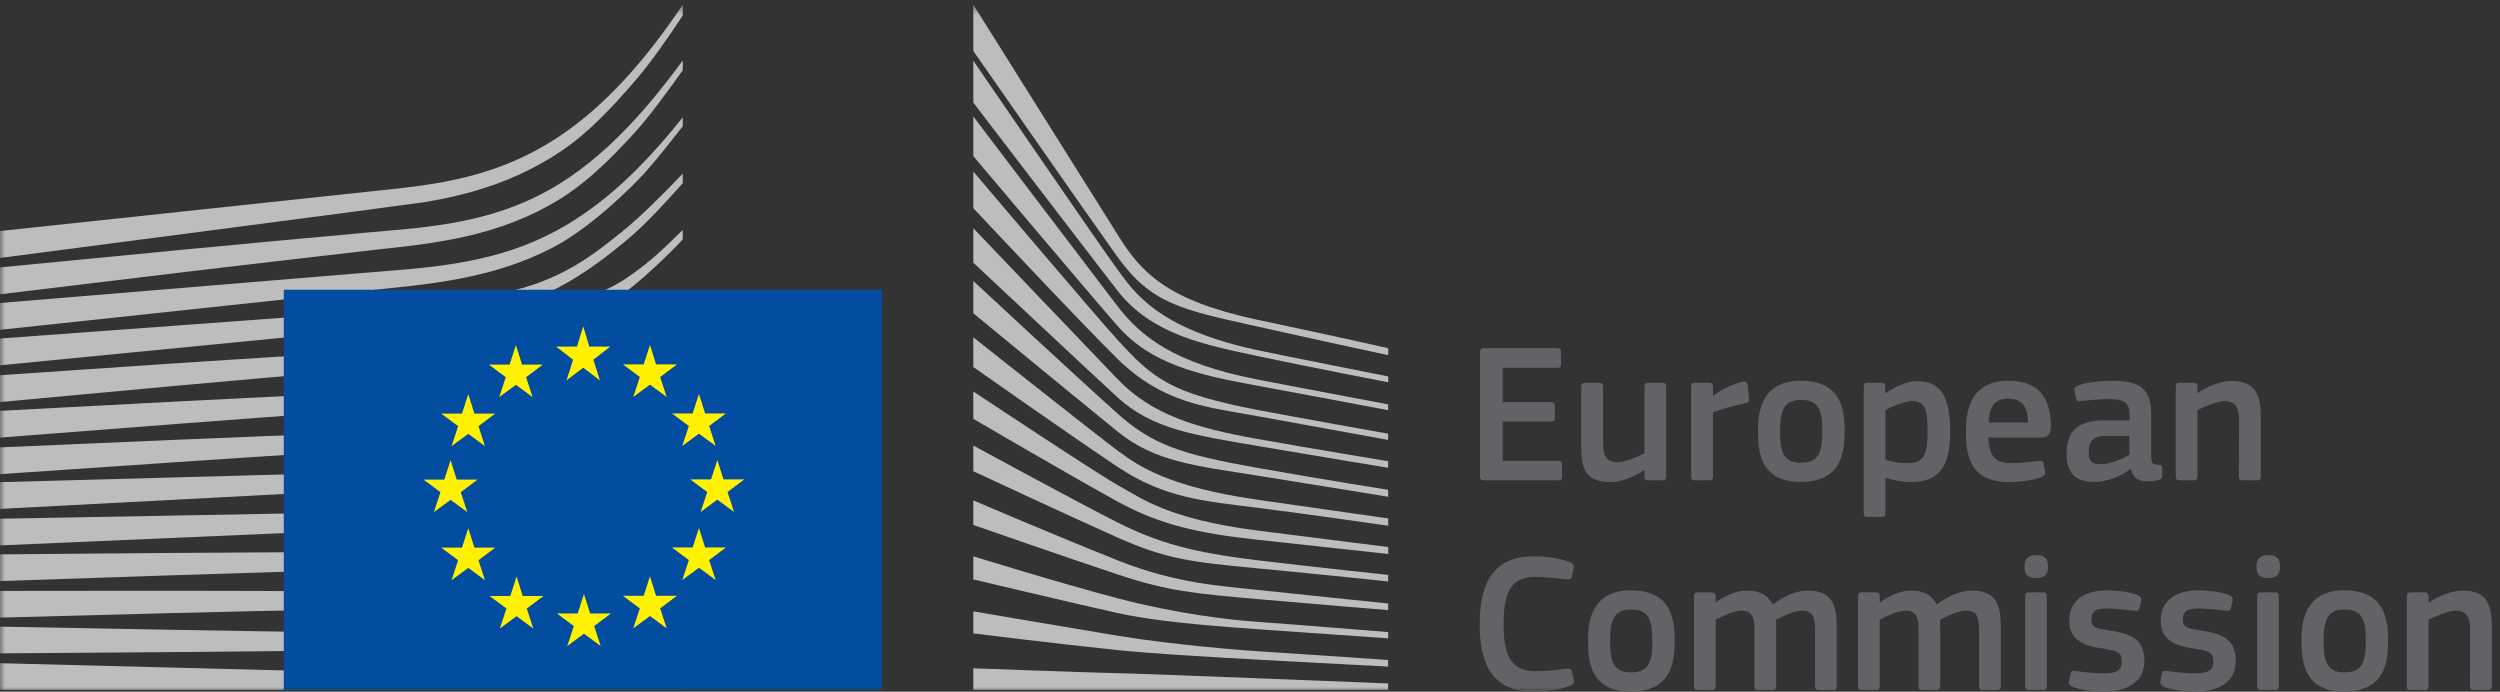 <?xml version="1.0" encoding="UTF-8" standalone="no"?>
<svg width="253px" height="70px" viewBox="0 0 253 70" version="1.1" xmlns="http://www.w3.org/2000/svg" xmlns:xlink="http://www.w3.org/1999/xlink" xmlns:sketch="http://www.bohemiancoding.com/sketch/ns">
    <rect x="0" y="0" width="253" height="70" fill="#333333" stroke="none"/>
    <!-- Generator: Sketch 3.5.2 (25235) - http://www.bohemiancoding.com/sketch -->
    <title>logo copy</title>
    <desc>Created with Sketch.</desc>
    <defs>
        <path id="path-1" d="M0,0.475 L264.896,0.475 L264.896,70 L0,70"></path>
        <path id="path-3" d="M0,0.475 L264.896,0.475 L264.896,70 L0,70 L0,0.475 Z"></path>
    </defs>
    <g id="Page-1" stroke="none" stroke-width="1" fill="none" fill-rule="evenodd" sketch:type="MSPage">
        <g id="Version-2-menu" sketch:type="MSArtboardGroup" transform="translate(-131, -108)">
            <g id="Site-header" sketch:type="MSLayerGroup" transform="translate(131, 108)">
                <g id="logo-copy">
                    <path d="M149.778,35.631 C149.778,35.369 149.9,35.228 150.181,35.228 L157.596,35.228 C157.838,35.228 157.979,35.369 157.979,35.611 L157.979,36.86 C157.979,37.102 157.878,37.223 157.576,37.223 L152.076,37.223 L152.076,40.688 L156.951,40.688 C157.214,40.688 157.354,40.809 157.354,41.051 L157.354,42.3 C157.354,42.542 157.253,42.663 156.951,42.663 L152.076,42.663 L152.076,46.632 L157.717,46.632 C157.959,46.632 158.08,46.753 158.08,47.015 L158.08,48.244 C158.08,48.505 157.979,48.607 157.697,48.607 L150.181,48.607 C149.9,48.607 149.778,48.486 149.778,48.244 L149.778,35.631 Z" id="Fill-1" fill="#626366" sketch:type="MSShapeGroup"></path>
                    <path d="M168.236,48.607 L166.806,48.607 C166.503,48.607 166.423,48.466 166.423,48.224 L166.423,47.6 L166.382,47.579 C165.596,48.123 164.226,48.788 162.997,48.788 C160.278,48.788 160.016,47.176 160.016,45.06 L160.016,39.137 C160.016,38.895 160.116,38.734 160.398,38.734 L161.869,38.734 C162.131,38.734 162.232,38.874 162.232,39.137 L162.232,44.799 C162.232,46.008 162.474,46.773 163.703,46.773 C164.569,46.773 165.899,46.129 166.423,45.867 L166.423,39.137 C166.423,38.895 166.503,38.734 166.806,38.734 L168.236,38.734 C168.518,38.734 168.619,38.874 168.619,39.137 L168.619,48.224 C168.619,48.486 168.518,48.607 168.236,48.607" id="Fill-3" fill="#626366" sketch:type="MSShapeGroup"></path>
                    <path d="M173.355,48.224 C173.355,48.466 173.255,48.607 172.972,48.607 L171.522,48.607 C171.24,48.607 171.139,48.486 171.139,48.224 L171.139,39.137 C171.139,38.875 171.24,38.734 171.522,38.734 L172.952,38.734 C173.255,38.734 173.355,38.895 173.355,39.137 L173.355,40.023 L173.395,40.064 C174,39.499 175.431,38.815 176.377,38.633 C176.639,38.573 176.821,38.633 176.861,38.976 L177.002,40.326 C177.023,40.608 177.042,40.729 176.619,40.809 C175.491,41.031 174.06,41.433 173.355,41.736 L173.355,48.224 Z" id="Fill-5" fill="#626366" sketch:type="MSShapeGroup"></path>
                    <path d="M182.242,40.467 C180.529,40.467 180.146,41.555 180.146,43.65 C180.146,45.786 180.529,46.834 182.222,46.834 C184.055,46.834 184.418,45.806 184.418,43.65 C184.418,41.515 184.076,40.467 182.242,40.467 M182.222,48.768 C178.172,48.768 177.91,45.806 177.91,43.509 C177.91,41.615 178.333,38.533 182.222,38.533 C186.13,38.533 186.675,41.132 186.675,43.509 C186.675,45.806 186.392,48.768 182.222,48.768" id="Fill-7" fill="#626366" sketch:type="MSShapeGroup"></path>
                    <path d="M193.506,40.587 C192.68,40.587 191.411,41.172 190.806,41.494 L190.806,46.532 C191.713,46.793 192.438,46.874 193.123,46.874 C194.574,46.874 195.078,46.129 195.078,43.589 C195.078,41.031 194.574,40.587 193.506,40.587 M193.345,48.788 C192.68,48.788 191.753,48.667 190.826,48.345 L190.806,48.365 L190.806,51.911 C190.806,52.133 190.746,52.314 190.424,52.314 L188.993,52.314 C188.671,52.314 188.61,52.173 188.61,51.911 L188.61,39.137 C188.61,38.874 188.711,38.734 188.993,38.734 L190.424,38.734 C190.705,38.734 190.786,38.895 190.786,39.137 L190.786,39.741 L190.847,39.781 C191.572,39.278 192.861,38.573 194.03,38.573 C196.67,38.573 197.354,40.567 197.354,43.61 C197.354,46.894 196.528,48.788 193.345,48.788" id="Fill-9" fill="#626366" sketch:type="MSShapeGroup"></path>
                    <path d="M201.245,42.763 L205.234,42.763 C205.234,41.535 204.912,40.345 203.24,40.345 C201.748,40.345 201.345,41.252 201.245,42.763 L201.245,42.763 Z M201.224,44.275 C201.285,46.31 202.01,46.874 203.662,46.874 C204.388,46.874 205.516,46.733 206.282,46.652 C206.645,46.612 206.765,46.612 206.826,46.995 L206.947,47.659 C207.007,47.962 206.967,48.123 206.604,48.284 C205.818,48.587 204.347,48.788 203.36,48.788 C199.512,48.788 198.948,46.33 198.948,43.711 C198.948,41.756 199.31,38.533 203.24,38.533 C206.846,38.533 207.49,40.87 207.551,43.046 C207.572,43.771 207.37,44.275 206.564,44.275 L201.224,44.275 Z" id="Fill-11" fill="#626366" sketch:type="MSShapeGroup"></path>
                    <path d="M215.491,44.114 L213.033,44.114 C212.026,44.114 211.381,44.476 211.381,45.806 C211.381,46.692 211.683,46.975 212.63,46.975 C213.496,46.975 214.726,46.471 215.491,46.027 L215.491,44.114 Z M215.612,47.458 C214.605,48.224 213.254,48.768 211.904,48.768 C209.769,48.768 209.144,47.599 209.144,45.907 C209.124,43.549 210.393,42.542 212.932,42.542 L215.511,42.542 L215.511,42.018 C215.511,40.809 215.068,40.386 213.416,40.386 C212.751,40.386 211.482,40.487 210.676,40.567 C210.273,40.628 210.172,40.608 210.112,40.326 L209.93,39.58 C209.89,39.318 209.95,39.157 210.393,38.975 C211.26,38.673 212.851,38.533 213.799,38.533 C217.284,38.533 217.707,39.963 217.707,42.22 L217.707,46.109 C217.707,46.934 217.808,46.954 218.433,47.035 C218.735,47.055 218.816,47.116 218.816,47.337 L218.816,48.184 C218.816,48.405 218.675,48.546 218.332,48.607 C218.01,48.667 217.687,48.708 217.385,48.708 C216.438,48.708 215.854,48.425 215.653,47.478 L215.612,47.458 Z" id="Fill-13" fill="#626366" sketch:type="MSShapeGroup"></path>
                    <path d="M228.408,48.607 L226.957,48.607 C226.695,48.607 226.574,48.486 226.574,48.224 L226.594,42.562 C226.594,41.373 226.312,40.587 225.144,40.587 C224.337,40.587 222.927,41.232 222.383,41.494 L222.383,48.224 C222.383,48.466 222.283,48.607 222,48.607 L220.57,48.607 C220.288,48.607 220.187,48.486 220.187,48.224 L220.187,39.137 C220.187,38.874 220.288,38.734 220.57,38.734 L222,38.734 C222.283,38.734 222.383,38.874 222.383,39.137 L222.383,39.741 C222.403,39.741 222.424,39.761 222.444,39.761 C223.189,39.238 224.599,38.553 225.829,38.553 C228.549,38.553 228.79,40.346 228.79,42.381 L228.79,48.224 C228.79,48.466 228.71,48.607 228.408,48.607" id="Fill-15" fill="#626366" sketch:type="MSShapeGroup"></path>
                    <g id="Group-19">
                        <mask id="mask-2" sketch:name="Clip 18" fill="white">
                            <use xlink:href="#path-1"></use>
                        </mask>
                        <g id="Clip-18"></g>
                        <path d="M155.186,56.299 C156.173,56.299 157.805,56.44 158.873,56.884 C159.195,57.025 159.316,57.186 159.256,57.508 L159.075,58.334 C159.014,58.576 158.913,58.676 158.551,58.636 C157.564,58.516 156.355,58.374 155.307,58.374 C152.567,58.374 152.164,60.591 152.164,63.21 C152.164,65.849 152.667,67.925 155.307,67.925 C156.476,67.925 157.463,67.804 158.551,67.663 C158.934,67.622 159.014,67.723 159.095,67.985 L159.256,68.751 C159.337,69.073 159.236,69.255 158.913,69.396 C157.926,69.819 156.173,70 155.186,70 C150.693,70 149.746,66.676 149.746,63.25 C149.746,59.805 150.592,56.299 155.186,56.299" id="Fill-17" fill="#626366" sketch:type="MSShapeGroup" mask="url(#mask-2)"></path>
                    </g>
                    <path d="M165.04,61.679 C163.328,61.679 162.945,62.767 162.945,64.862 C162.945,66.998 163.328,68.046 165.02,68.046 C166.854,68.046 167.216,67.018 167.216,64.862 C167.216,62.727 166.874,61.679 165.04,61.679 M165.02,69.98 C160.97,69.98 160.708,67.018 160.708,64.721 C160.708,62.827 161.132,59.745 165.02,59.745 C168.929,59.745 169.473,62.344 169.473,64.721 C169.473,67.018 169.191,69.98 165.02,69.98" id="Fill-20" fill="#626366" sketch:type="MSShapeGroup"></path>
                    <path d="M185.513,69.819 L184.062,69.819 C183.78,69.819 183.679,69.698 183.679,69.436 L183.679,63.713 C183.679,62.223 183.317,61.8 182.309,61.8 C181.564,61.8 180.354,62.384 179.73,62.706 C179.73,62.908 179.751,63.27 179.751,63.734 L179.751,69.436 C179.751,69.678 179.67,69.819 179.367,69.819 L177.897,69.819 C177.635,69.819 177.554,69.698 177.554,69.436 L177.554,63.613 C177.554,62.384 177.232,61.8 176.224,61.8 C175.519,61.8 174.391,62.303 173.625,62.706 L173.625,69.436 C173.625,69.678 173.525,69.819 173.242,69.819 L171.792,69.819 C171.53,69.819 171.429,69.698 171.429,69.436 L171.429,60.349 C171.429,60.087 171.53,59.946 171.792,59.946 L173.222,59.946 C173.525,59.946 173.625,60.107 173.625,60.349 L173.625,60.933 L173.645,60.953 C174.431,60.41 175.539,59.805 176.647,59.765 C177.816,59.765 178.784,60.007 179.408,61.175 C180.415,60.43 181.665,59.765 182.954,59.765 C185.613,59.765 185.876,61.498 185.876,63.512 L185.876,69.436 C185.876,69.678 185.795,69.819 185.513,69.819" id="Fill-22" fill="#626366" sketch:type="MSShapeGroup"></path>
                    <path d="M202.118,69.819 L200.667,69.819 C200.385,69.819 200.284,69.698 200.284,69.436 L200.284,63.713 C200.284,62.223 199.921,61.8 198.914,61.8 C198.169,61.8 196.959,62.384 196.335,62.706 C196.335,62.908 196.355,63.27 196.355,63.734 L196.355,69.436 C196.355,69.678 196.275,69.819 195.972,69.819 L194.501,69.819 C194.239,69.819 194.159,69.698 194.159,69.436 L194.159,63.613 C194.159,62.384 193.836,61.8 192.829,61.8 C192.124,61.8 190.995,62.303 190.23,62.706 L190.23,69.436 C190.23,69.678 190.129,69.819 189.847,69.819 L188.396,69.819 C188.135,69.819 188.033,69.698 188.033,69.436 L188.033,60.349 C188.033,60.087 188.135,59.946 188.396,59.946 L189.827,59.946 C190.129,59.946 190.23,60.107 190.23,60.349 L190.23,60.933 L190.25,60.953 C191.036,60.41 192.144,59.805 193.252,59.765 C194.42,59.765 195.388,60.007 196.012,61.175 C197.02,60.43 198.269,59.765 199.558,59.765 C202.218,59.765 202.48,61.498 202.48,63.512 L202.48,69.436 C202.48,69.678 202.399,69.819 202.118,69.819" id="Fill-24" fill="#626366" sketch:type="MSShapeGroup"></path>
                    <path d="M207.136,69.436 C207.136,69.658 207.056,69.819 206.774,69.819 L205.343,69.819 C205.061,69.819 204.94,69.698 204.94,69.436 L204.94,60.329 C204.94,60.047 205.061,59.946 205.343,59.946 L206.774,59.946 C207.056,59.946 207.136,60.107 207.136,60.329 L207.136,69.436 Z M206.068,58.495 C205.021,58.495 204.88,57.911 204.88,57.327 C204.88,56.682 205.102,56.178 206.068,56.178 C207.056,56.178 207.257,56.641 207.257,57.327 C207.257,57.951 207.076,58.495 206.068,58.495 L206.068,58.495 Z" id="Fill-26" fill="#626366" sketch:type="MSShapeGroup"></path>
                    <path d="M212.94,69.98 C211.933,69.98 210.583,69.839 209.817,69.537 C209.414,69.375 209.333,69.194 209.394,68.872 L209.535,68.207 C209.595,67.885 209.736,67.864 210.059,67.905 C210.945,68.045 212.235,68.147 212.92,68.147 C214.21,68.147 214.733,67.803 214.733,66.998 C214.733,66.071 214.391,65.869 213.122,65.688 C211.147,65.407 209.414,64.983 209.414,62.787 C209.414,60.792 210.945,59.744 213.202,59.744 C214.028,59.744 215.418,59.865 216.265,60.188 C216.607,60.329 216.748,60.49 216.687,60.792 L216.527,61.518 C216.466,61.799 216.345,61.84 215.982,61.799 C215.116,61.699 213.988,61.578 213.242,61.578 C211.953,61.578 211.651,61.941 211.651,62.706 C211.651,63.492 212.134,63.593 213.363,63.794 C215.277,64.077 217.01,64.459 217.01,66.857 C217.01,69.215 215.015,69.98 212.94,69.98" id="Fill-28" fill="#626366" sketch:type="MSShapeGroup"></path>
                    <path d="M222.19,69.98 C221.182,69.98 219.833,69.839 219.066,69.537 C218.664,69.375 218.583,69.194 218.644,68.872 L218.784,68.207 C218.845,67.885 218.986,67.864 219.308,67.905 C220.195,68.045 221.485,68.147 222.17,68.147 C223.46,68.147 223.983,67.803 223.983,66.998 C223.983,66.071 223.64,65.869 222.371,65.688 C220.396,65.407 218.664,64.983 218.664,62.787 C218.664,60.792 220.195,59.744 222.451,59.744 C223.278,59.744 224.668,59.865 225.514,60.188 C225.857,60.329 225.998,60.49 225.937,60.792 L225.776,61.518 C225.715,61.799 225.595,61.84 225.232,61.799 C224.366,61.699 223.238,61.578 222.492,61.578 C221.203,61.578 220.9,61.941 220.9,62.706 C220.9,63.492 221.383,63.593 222.613,63.794 C224.527,64.077 226.26,64.459 226.26,66.857 C226.26,69.215 224.265,69.98 222.19,69.98" id="Fill-30" fill="#626366" sketch:type="MSShapeGroup"></path>
                    <path d="M230.613,69.436 C230.613,69.658 230.533,69.819 230.25,69.819 L228.82,69.819 C228.538,69.819 228.417,69.698 228.417,69.436 L228.417,60.329 C228.417,60.047 228.538,59.946 228.82,59.946 L230.25,59.946 C230.533,59.946 230.613,60.107 230.613,60.329 L230.613,69.436 Z M229.545,58.495 C228.498,58.495 228.357,57.911 228.357,57.327 C228.357,56.682 228.578,56.178 229.545,56.178 C230.533,56.178 230.734,56.641 230.734,57.327 C230.734,57.951 230.553,58.495 229.545,58.495 L229.545,58.495 Z" id="Fill-32" fill="#626366" sketch:type="MSShapeGroup"></path>
                    <path d="M237.243,61.679 C235.531,61.679 235.147,62.767 235.147,64.862 C235.147,66.998 235.531,68.046 237.223,68.046 C239.056,68.046 239.419,67.018 239.419,64.862 C239.419,62.727 239.076,61.679 237.243,61.679 M237.223,69.98 C233.173,69.98 232.911,67.018 232.911,64.721 C232.911,62.827 233.334,59.745 237.223,59.745 C241.132,59.745 241.675,62.344 241.675,64.721 C241.675,67.018 241.393,69.98 237.223,69.98" id="Fill-34" fill="#626366" sketch:type="MSShapeGroup"></path>
                    <path d="M251.792,69.819 L250.341,69.819 C250.079,69.819 249.958,69.698 249.958,69.436 L249.979,63.774 C249.979,62.585 249.696,61.8 248.528,61.8 C247.722,61.8 246.311,62.444 245.767,62.706 L245.767,69.436 C245.767,69.678 245.667,69.819 245.385,69.819 L243.954,69.819 C243.672,69.819 243.571,69.698 243.571,69.436 L243.571,60.349 C243.571,60.087 243.672,59.946 243.954,59.946 L245.385,59.946 C245.667,59.946 245.767,60.087 245.767,60.349 L245.767,60.953 C245.788,60.953 245.808,60.973 245.828,60.973 C246.573,60.45 247.984,59.765 249.213,59.765 C251.933,59.765 252.175,61.558 252.175,63.593 L252.175,69.436 C252.175,69.678 252.094,69.819 251.792,69.819" id="Fill-36" fill="#626366" sketch:type="MSShapeGroup"></path>
                    <g id="Group-20">
                        <mask id="mask-4" sketch:name="Clip 39 Copy" fill="white">
                            <use xlink:href="#path-3"></use>
                        </mask>
                        <g id="Clip-39-Copy"></g>
                        <g id="Group-18-Copy" mask="url(#mask-4)" sketch:type="MSShapeGroup">
                            <path d="M0,26.104 C0,26.104 41.634,20.676 42.81,20.481 C44.611,20.186 46.212,19.839 47.704,19.423 C51.072,18.493 54.172,17.075 56.916,15.206 C59.547,13.428 61.994,10.841 64.42,8.003 C65.963,6.198 67.583,3.844 69.094,1.571 L69.094,0.475 C67.301,3.15 65.535,5.454 63.719,7.488 C61.312,10.188 58.786,12.397 56.212,14.054 C53.556,15.778 50.566,17.065 47.325,17.88 C45.872,18.248 44.317,18.547 42.569,18.792 C41.416,18.956 40.228,19.081 39.08,19.203 C38.621,19.252 0,23.38 0,23.38 L0,26.104 Z" id="Fill-40" fill="#BBBDBF"></path>
                            <path d="M55.833,19.069 C53.227,20.58 50.217,21.685 46.887,22.354 C45.465,22.644 43.915,22.879 42.147,23.073 C41.109,23.186 40.063,23.278 39.016,23.369 C38.451,23.418 37.886,23.467 37.323,23.52 C24.564,24.672 11.871,25.899 0,27.06 L0,29.781 C11.964,28.327 24.746,26.787 37.5,25.333 C38.067,25.266 38.635,25.202 39.203,25.14 C40.247,25.024 41.294,24.908 42.343,24.769 C44.158,24.525 45.746,24.246 47.197,23.914 C50.656,23.134 53.781,21.904 56.482,20.257 C59.165,18.634 61.537,16.361 64.087,13.582 C65.675,11.852 67.441,9.411 69.094,7.117 L69.094,6.119 C67.147,8.781 65.299,11.017 63.47,12.924 C60.981,15.523 58.411,17.59 55.833,19.069" id="Fill-41" fill="#BBBDBF"></path>
                            <path d="M63.119,18.403 C60.578,20.75 57.927,22.597 55.235,23.892 C52.603,25.171 49.659,26.068 46.231,26.636 C44.817,26.872 43.279,27.065 41.532,27.225 L-5.3030303e-05,30.662 L-5.3030303e-05,33.378 L36.919,29.43 L41.696,28.924 C43.494,28.715 45.064,28.48 46.492,28.206 C50.042,27.531 53.088,26.522 55.8,25.123 C58.574,23.709 61.345,21.358 63.921,18.868 C65.65,17.199 67.315,15.043 69.094,12.781 L69.094,11.876 C67.039,14.45 65.077,16.595 63.119,18.403" id="Fill-42" fill="#BBBDBF"></path>
                            <path d="M53.076,32.504 C50.658,33.867 48.85,34.653 45.397,35.016 C43.31,35.242 41.165,35.35 39.09,35.454 C38.086,35.505 37.081,35.555 36.077,35.618 C29.803,35.98 23.641,36.381 17.355,36.793 L0,37.971 L0,40.686 L17.528,39.066 C23.192,38.554 29.774,37.963 36.2,37.435 L40.87,37.071 C42.694,36.93 44.189,36.78 45.574,36.598 C49.127,36.136 52.162,35.413 54.852,34.389 C57.748,33.297 60.478,31.603 63.213,29.611 C65.678,27.816 69.09,24.275 69.094,24.228 L69.094,23.269 C66.863,25.462 65.579,26.693 63.138,28.315 C60.219,30.252 55.243,31.283 53.076,32.504" id="Fill-43" fill="#BBBDBF"></path>
                            <path d="M53.959,37.665 C51.338,38.439 48.389,38.963 44.943,39.267 C43.547,39.388 42.041,39.482 40.338,39.551 L35.692,39.756 C24.149,40.296 12.662,40.901 0,41.576 L0,44.285 C12.095,43.341 23.949,42.423 35.797,41.574 L40.429,41.255 C42.217,41.137 43.699,41.008 45.094,40.85 C48.627,40.452 51.65,39.837 54.331,38.972 C57.304,38.023 60.202,36.648 62.944,34.884 C64.968,33.585 66.993,32.036 69.095,30.188 L69.095,30.141 C66.779,32.132 64.573,32.574 62.373,33.912 C59.681,35.556 56.85,36.819 53.959,37.665" id="Fill-44" fill="#BBBDBF"></path>
                            <path d="M53.53,42.164 C50.891,42.786 48.032,43.185 44.529,43.422 C43.178,43.513 41.726,43.582 39.958,43.637 L35.357,43.802 C23.764,44.243 12.01,44.751 -5.3030303e-05,45.276 L-5.3030303e-05,47.984 C11.933,47.163 23.639,46.365 35.448,45.621 L40.038,45.343 C41.838,45.24 43.304,45.134 44.652,45.011 C48.219,44.679 51.138,44.196 53.837,43.491 C56.865,42.705 59.808,41.553 62.586,40.067 C64.734,38.92 66.875,37.541 69.094,35.88 L69.094,34.722 C66.696,36.469 64.395,37.891 62.091,39.052 C59.364,40.428 56.485,41.474 53.53,42.164" id="Fill-45" fill="#BBBDBF"></path>
                            <path d="M53.137,46.575 C50.489,47.064 47.637,47.376 44.161,47.557 C42.854,47.624 41.455,47.673 39.624,47.715 L-0,48.797 L-0,51.501 L35.137,49.653 L39.689,49.42 C41.465,49.336 42.918,49.25 44.262,49.145 C47.786,48.874 50.685,48.483 53.384,47.914 C56.449,47.273 59.423,46.337 62.225,45.134 C64.48,44.17 66.741,42.994 69.094,41.564 L69.094,40.477 C66.579,41.952 64.188,43.135 61.814,44.081 C59.052,45.187 56.132,46.026 53.137,46.575" id="Fill-46" fill="#BBBDBF"></path>
                            <path d="M52.826,51.005 C47.964,51.658 42.959,51.734 38.118,51.807 C37.009,51.822 35.899,51.84 34.791,51.862 L0,52.495 L0,55.195 L34.851,53.682 C35.956,53.632 37.062,53.587 38.17,53.542 C43.045,53.346 48.086,53.144 53.013,52.355 C56.133,51.859 59.135,51.126 61.936,50.178 C64.256,49.394 66.66,48.382 69.094,47.184 L69.094,46.147 C66.536,47.349 64.019,48.346 61.603,49.094 C58.835,49.955 55.882,50.599 52.826,51.005" id="Fill-47" fill="#BBBDBF"></path>
                            <path d="M52.55,55.463 C47.994,55.842 43.332,55.843 38.823,55.843 C37.42,55.843 36.017,55.843 34.615,55.854 C23.089,55.905 11.655,56.001 0,56.102 L0,58.804 C11.1,58.424 22.877,58.027 34.654,57.675 C36.052,57.629 37.45,57.593 38.85,57.556 C43.384,57.441 48.072,57.321 52.674,56.82 C55.889,56.472 58.814,55.963 61.618,55.264 C64.062,54.659 66.573,53.851 69.094,52.881 L69.094,51.889 C66.492,52.83 63.897,53.598 61.372,54.158 C58.596,54.775 55.71,55.202 52.55,55.463" id="Fill-48" fill="#BBBDBF"></path>
                            <path d="M52.374,59.857 C50.476,59.933 48.42,59.969 46.089,59.969 C45.208,59.969 44.328,59.964 43.449,59.956 L34.482,59.846 C28.363,59.801 22.268,59.79 16.549,59.785 L0,59.801 L0,62.502 L16.589,62.064 C22.287,61.923 28.4,61.777 34.499,61.666 L43.458,61.547 C45.916,61.507 49.16,61.435 52.445,61.217 C55.664,61.007 58.594,60.684 61.402,60.232 C63.929,59.825 66.511,59.276 69.094,58.613 L69.094,57.655 C66.44,58.272 63.803,58.763 61.244,59.109 C58.452,59.486 55.55,59.73 52.374,59.857" id="Fill-49" fill="#BBBDBF"></path>
                            <path d="M43.345,64.104 L34.408,64.008 C23.008,63.846 11.618,63.636 -0,63.417 L-0,66.12 C11.09,66.045 22.836,65.96 34.417,65.829 L43.357,65.695 C46.371,65.643 49.321,65.588 52.305,65.488 C58.448,65.289 63.951,64.854 69.094,64.168 L69.094,63.229 C63.932,63.788 58.42,64.083 52.273,64.124 C49.299,64.151 46.322,64.129 43.345,64.104" id="Fill-50" fill="#BBBDBF"></path>
                            <path d="M69.094,68.881 L0,67.116 L0,69.816 L69.094,69.816 L69.094,68.881 Z" id="Fill-51" fill="#BBBDBF"></path>
                            <path d="M62.873,23.506 C60.248,25.63 58.22,27.14 55.008,28.426 C52.211,29.546 49.206,30.005 45.773,30.476 C43.564,30.788 41.255,31.25 39.049,31.397 C38.143,31.459 37.235,31.519 36.331,31.591 L5.3030303e-05,34.259 L5.3030303e-05,36.97 L36.477,33.406 L41.206,32.959 C42.961,32.792 44.518,32.597 45.967,32.362 C49.502,31.79 52.548,30.917 55.278,29.692 C58.111,28.433 60.977,26.371 63.641,24.113 C65.454,22.579 67.197,20.649 69.094,18.542 L69.094,17.57 C66.799,19.96 64.897,21.871 62.873,23.506" id="Fill-52" fill="#BBBDBF"></path>
                            <path d="M98.499,0.475 C98.499,0.475 110.934,20.28 113.207,23.912 C115.481,27.542 118.08,30.415 127.28,32.366 C136.48,34.317 140.486,35.239 140.486,35.239 L140.486,35.943 C140.486,35.943 134.64,34.696 127.117,33.016 C119.595,31.336 116.52,30.771 113.091,26 C110.237,22.029 98.499,5.153 98.499,5.153 L98.499,0.475 Z" id="Fill-53" fill="#BBBDBF"></path>
                            <path d="M98.499,23.093 C98.499,23.093 109.819,34.955 113.091,38.36 C116.563,41.972 121.011,43.308 127.176,44.409 C133.06,45.46 140.482,46.673 140.482,46.673 L140.482,47.341 C140.482,47.341 133.513,46.2 127.176,45.115 C120.962,44.05 116.612,43.457 113.054,40.178 C109.867,37.242 98.499,26.582 98.499,26.582 L98.499,23.093 Z" id="Fill-54" fill="#BBBDBF"></path>
                            <path d="M98.499,28.437 C98.499,28.437 109.264,38.434 113.091,41.849 C116.612,44.991 119.467,45.969 127.213,47.342 C134.96,48.715 140.482,49.568 140.482,49.568 L140.482,50.274 C140.482,50.274 133.477,49.123 127.176,48.121 C120.875,47.119 116.86,46.723 113.091,43.667 C108.74,40.139 98.499,31.703 98.499,31.703 L98.499,28.437 Z" id="Fill-55" fill="#BBBDBF"></path>
                            <path d="M98.499,34.135 C98.499,34.135 110.796,43.89 113.094,45.597 C115.392,47.304 118.432,49.296 127.253,50.571 C136.001,51.835 140.486,52.464 140.486,52.464 L140.486,53.206 C140.486,53.206 132.554,52.055 127.253,51.387 C121.953,50.719 117.888,50.435 113.131,47.267 C108.5,44.184 98.499,37.143 98.499,37.143 L98.499,34.135 Z" id="Fill-56" fill="#BBBDBF"></path>
                            <path d="M98.499,39.612 C98.499,39.612 110.833,47.824 113.168,49.123 C115.504,50.422 118.246,52.538 127.253,53.689 C136.261,54.839 140.486,55.358 140.486,55.358 L140.486,56.063 C140.486,56.063 133.035,55.247 127.216,54.617 C121.397,53.985 117.431,53.131 113.094,50.757 C108.757,48.381 98.499,42.387 98.499,42.387 L98.499,39.612 Z" id="Fill-57" fill="#BBBDBF"></path>
                            <path d="M98.499,45.089 C98.499,45.089 109.401,51.02 113.091,52.871 C117.205,54.938 120.764,55.927 127.213,56.694 C133.545,57.449 140.482,58.18 140.482,58.18 L140.482,58.847 C140.482,58.847 134.068,58.161 127.213,57.512 C120.417,56.867 117.997,56.571 113.091,54.394 C108.703,52.447 98.499,47.688 98.499,47.688 L98.499,45.089 Z" id="Fill-58" fill="#BBBDBF"></path>
                            <path d="M98.499,50.64 C98.499,50.64 107.114,54.33 113.168,56.731 C119.124,59.094 123.67,59.293 127.29,59.701 C128.884,59.88 140.486,61.075 140.486,61.075 L140.486,61.742 C140.486,61.742 133.554,61.185 127.253,60.629 C120.951,60.073 118.234,59.837 113.131,58.143 C107.967,56.428 98.499,53.126 98.499,53.126 L98.499,50.64 Z" id="Fill-59" fill="#BBBDBF"></path>
                            <path d="M98.499,56.3 C98.499,56.3 107.197,58.996 113.128,60.554 C119.059,62.113 124.507,62.745 127.25,62.93 C129.992,63.116 140.486,63.968 140.486,63.968 L140.486,64.6 C140.486,64.6 134.518,64.193 127.213,63.672 C121.307,63.251 116.563,62.806 113.091,62.039 C109.243,61.19 98.499,58.636 98.499,58.636 L98.499,56.3 Z" id="Fill-60" fill="#BBBDBF"></path>
                            <path d="M98.499,61.868 C98.499,61.868 105.612,63.094 113.128,64.34 C118.762,65.275 126.398,65.863 127.213,65.9 C128.029,65.936 140.482,66.791 140.482,66.791 L140.482,67.458 C140.482,67.458 132.511,67.046 127.213,66.754 C121.693,66.448 116.207,66.113 113.091,65.788 C106.11,65.06 98.499,64.097 98.499,64.097 L98.499,61.868 Z" id="Fill-61" fill="#BBBDBF"></path>
                            <path d="M98.499,67.631 C98.499,67.631 109.718,68.052 113.128,68.127 C116.538,68.2 140.482,69.166 140.482,69.166 L140.482,69.816 L98.499,69.816 L98.499,67.631 Z" id="Fill-62" fill="#BBBDBF"></path>
                            <path d="M127.213,35.428 C117.057,33.238 114.759,29.526 113.054,27.225 C111.348,24.923 98.499,6.143 98.499,6.143 L98.499,10.381 C99.005,11.044 110.003,25.441 113.091,29.414 C116.57,33.891 122.024,34.908 127.213,36.021 C132.402,37.135 140.486,38.687 140.486,38.687 L140.486,38.093 C140.486,38.093 129.835,35.993 127.213,35.428" id="Fill-63" fill="#BBBDBF"></path>
                            <path d="M127.213,38.397 C118.873,36.763 115.5,34.128 113.054,30.936 C110.607,27.745 98.499,11.785 98.499,11.785 L98.499,15.797 C99.006,16.399 110.082,29.537 113.054,32.94 C116.52,36.91 121.357,37.951 127.213,39.027 C133.069,40.104 140.482,41.514 140.482,41.514 L140.482,40.92 C140.482,40.92 132.021,39.339 127.213,38.397" id="Fill-64" fill="#BBBDBF"></path>
                            <path d="M127.213,41.477 C118.54,39.795 116.761,38.409 113.091,34.388 C110.783,31.861 98.996,17.943 98.499,17.356 L98.499,21.064 C98.499,21.064 109.513,32.812 113.054,36.281 C117.7,40.834 122.061,41.18 127.213,42.108 C132.365,43.036 140.482,44.521 140.482,44.521 L140.482,43.89 C140.482,43.89 130.682,42.151 127.213,41.477" id="Fill-65" fill="#BBBDBF"></path>
                            <path d="M89.253,29.322 L28.719,29.322 L28.719,69.817 L89.253,69.817 L89.253,29.322 Z" id="Fill-66" fill="#034DA1"></path>
                            <path d="M59.642,35.079 L61.749,35.079 L60.051,36.402 L60.711,38.499 L59.02,37.207 L57.329,38.499 L57.995,36.402 L56.284,35.079 L58.383,35.079 L59.02,33.033 L59.642,35.079 Z" id="Fill-67" fill="#FFF100"></path>
                            <path d="M59.716,62.084 L61.826,62.084 L60.128,63.359 L60.788,65.376 L59.097,64.133 L57.406,65.376 L58.072,63.359 L56.358,62.084 L58.461,62.084 L59.097,60.115 L59.716,62.084 Z" id="Fill-68" fill="#FFF100"></path>
                            <path d="M66.396,60.296 L68.506,60.296 L66.808,61.568 L67.468,63.587 L65.777,62.341 L64.086,63.587 L64.752,61.568 L63.038,60.296 L65.141,60.296 L65.777,58.327 L66.396,60.296 Z" id="Fill-69" fill="#FFF100"></path>
                            <path d="M66.396,36.88 L68.506,36.88 L66.808,38.153 L67.468,40.172 L65.777,38.928 L64.086,40.172 L64.752,38.153 L63.038,36.88 L65.141,36.88 L65.777,34.912 L66.396,36.88 Z" id="Fill-70" fill="#FFF100"></path>
                            <path d="M71.356,41.84 L73.462,41.84 L71.764,43.11 L72.424,45.131 L70.733,43.887 L69.046,45.131 L69.712,43.11 L67.997,41.84 L70.097,41.84 L70.733,39.871 L71.356,41.84 Z" id="Fill-71" fill="#FFF100"></path>
                            <path d="M71.356,55.404 L73.462,55.404 L71.764,56.68 L72.424,58.699 L70.733,57.452 L69.046,58.699 L69.712,56.68 L67.997,55.404 L70.097,55.404 L70.733,53.435 L71.356,55.404 Z" id="Fill-72" fill="#FFF100"></path>
                            <path d="M73.214,48.518 L75.324,48.518 L73.626,49.791 L74.285,51.811 L72.594,50.565 L70.904,51.811 L71.57,49.791 L69.855,48.518 L71.955,48.518 L72.594,46.551 L73.214,48.518 Z" id="Fill-73" fill="#FFF100"></path>
                            <path d="M52.832,36.897 L54.938,36.897 L53.24,38.171 L53.9,40.19 L52.209,38.944 L50.517,40.19 L51.185,38.171 L49.473,36.897 L51.573,36.897 L52.209,34.929 L52.832,36.897 Z" id="Fill-74" fill="#FFF100"></path>
                            <path d="M48.01,41.856 L50.119,41.856 L48.421,43.128 L49.078,45.148 L47.39,43.904 L45.699,45.148 L46.364,43.128 L44.651,41.856 L46.754,41.856 L47.39,39.888 L48.01,41.856 Z" id="Fill-75" fill="#FFF100"></path>
                            <path d="M46.22,48.535 L48.328,48.535 L46.63,49.808 L47.29,51.827 L45.599,50.585 L43.908,51.827 L44.574,49.808 L42.863,48.535 L44.963,48.535 L45.599,46.568 L46.22,48.535 Z" id="Fill-76" fill="#FFF100"></path>
                            <path d="M48.01,55.42 L50.119,55.42 L48.421,56.696 L49.078,58.715 L47.39,57.47 L45.699,58.715 L46.364,56.696 L44.651,55.42 L46.754,55.42 L47.39,53.454 L48.01,55.42 Z" id="Fill-77" fill="#FFF100"></path>
                            <path d="M52.902,60.312 L55.008,60.312 L53.31,61.585 L53.966,63.604 L52.279,62.359 L50.588,63.604 L51.254,61.585 L49.544,60.312 L51.643,60.312 L52.279,58.343 L52.902,60.312 Z" id="Fill-78" fill="#FFF100"></path>
                        </g>
                    </g>
                </g>
            </g>
        </g>
    </g>
</svg>